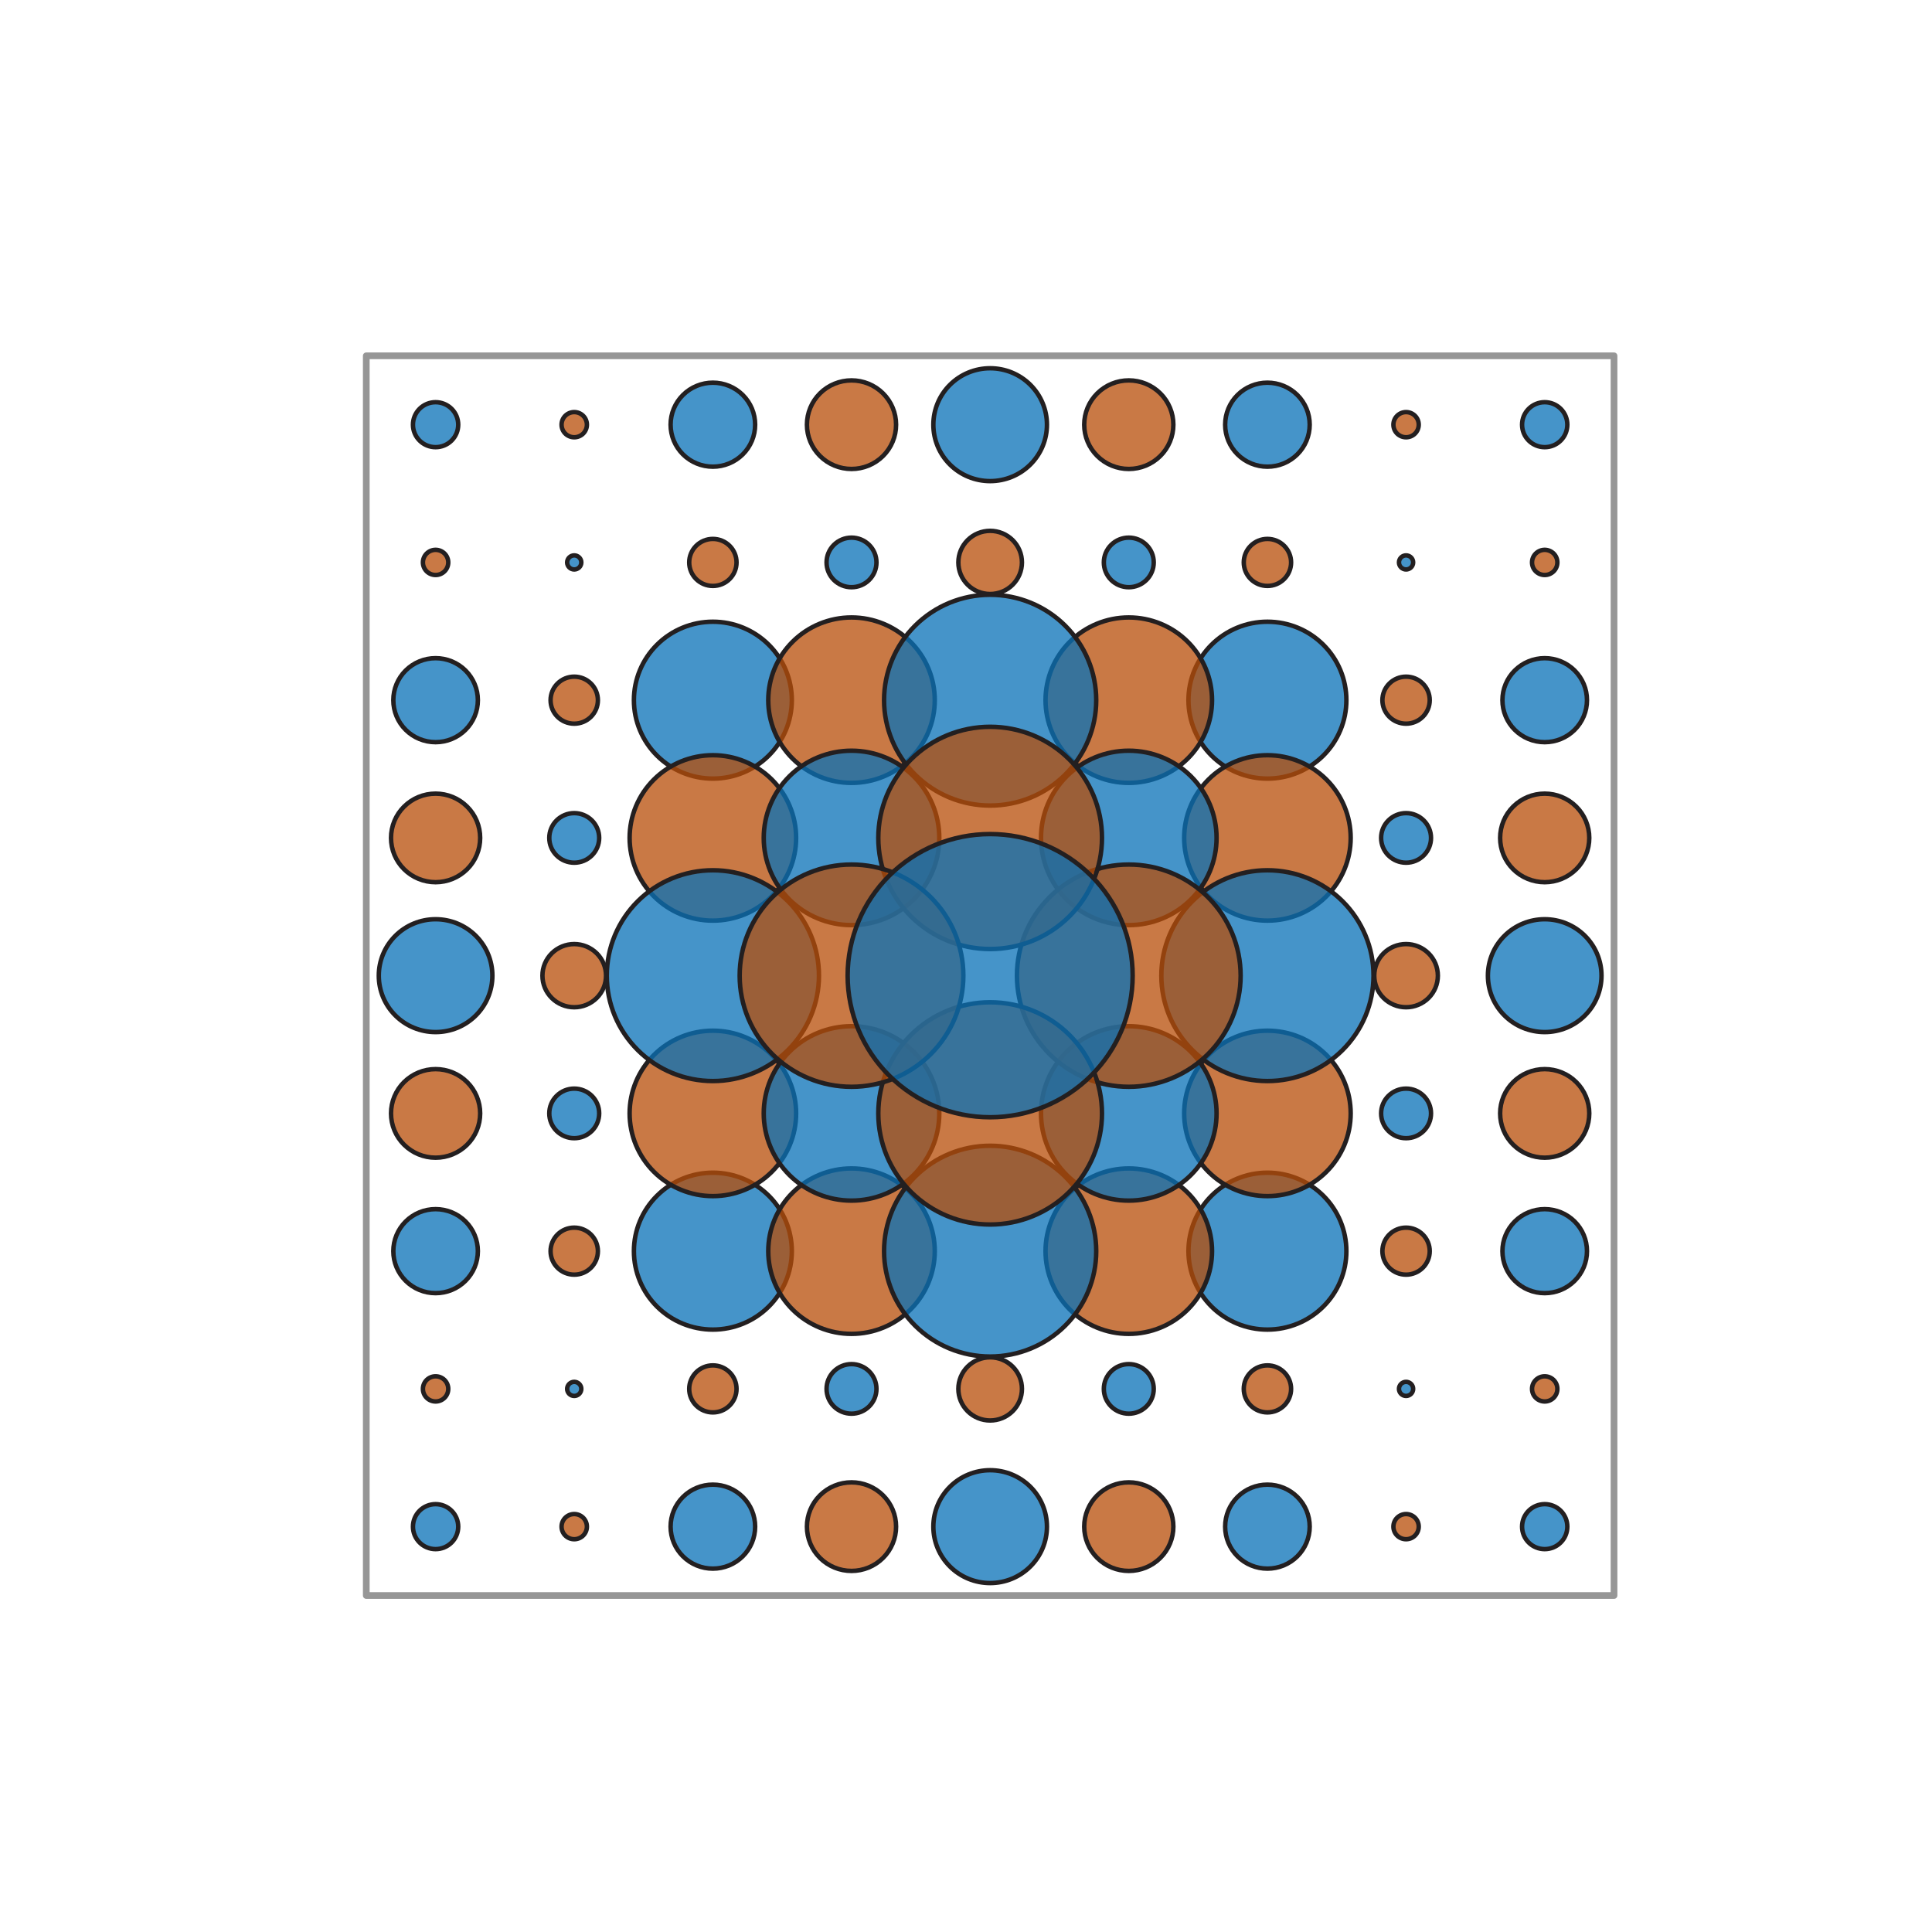 <?xml version="1.0" encoding="utf-8" standalone="no"?>
<!DOCTYPE svg PUBLIC "-//W3C//DTD SVG 1.1//EN"
  "http://www.w3.org/Graphics/SVG/1.1/DTD/svg11.dtd">
<svg xmlns:xlink="http://www.w3.org/1999/xlink" width="432pt" height="432pt" viewBox="0 0 432 432" xmlns="http://www.w3.org/2000/svg" version="1.1">
 <defs>
  <style type="text/css">*{stroke-linejoin: round; stroke-linecap: butt}</style>
 </defs>
 <g id="figure_1">
  <g id="patch_1">
   <path d="M 0 432 
L 432 432 
L 432 0 
L 0 0 
z
" style="fill: #ffffff"/>
  </g>
  <g id="axes_1">
   <g id="patch_2">
    <path d="M 81.9 356.76 
L 360.9 356.76 
L 360.9 79.56 
L 81.9 79.56 
L 81.9 356.76 
z
" clip-path="url(#p893ee72239)" style="fill: none; stroke: #969696; stroke-width: 1.5; stroke-linejoin: miter"/>
   </g>
   <g id="patch_3">
    <path d="M 97.4 346.389 
C 98.742 346.389 100.03 345.859 100.979 344.916 
C 101.928 343.973 102.461 342.694 102.461 341.36 
C 102.461 340.026 101.928 338.747 100.979 337.804 
C 100.03 336.861 98.742 336.331 97.4 336.331 
C 96.058 336.331 94.77 336.861 93.821 337.804 
C 92.872 338.747 92.339 340.026 92.339 341.36 
C 92.339 342.694 92.872 343.973 93.821 344.916 
C 94.77 345.859 96.058 346.389 97.4 346.389 
z
" clip-path="url(#p893ee72239)" style="fill: #0871b7; fill-opacity: 0.753; stroke: #231f20; stroke-linejoin: miter"/>
   </g>
   <g id="patch_4">
    <path d="M 345.4 346.389 
C 346.742 346.389 348.03 345.859 348.979 344.916 
C 349.928 343.973 350.461 342.694 350.461 341.36 
C 350.461 340.026 349.928 338.747 348.979 337.804 
C 348.03 336.861 346.742 336.331 345.4 336.331 
C 344.058 336.331 342.77 336.861 341.821 337.804 
C 340.872 338.747 340.339 340.026 340.339 341.36 
C 340.339 342.694 340.872 343.973 341.821 344.916 
C 342.77 345.859 344.058 346.389 345.4 346.389 
z
" clip-path="url(#p893ee72239)" style="fill: #0871b7; fill-opacity: 0.753; stroke: #231f20; stroke-linejoin: miter"/>
   </g>
   <g id="patch_5">
    <path d="M 97.4 99.989 
C 98.742 99.989 100.03 99.459 100.979 98.516 
C 101.928 97.573 102.461 96.294 102.461 94.96 
C 102.461 93.626 101.928 92.347 100.979 91.404 
C 100.03 90.461 98.742 89.931 97.4 89.931 
C 96.058 89.931 94.77 90.461 93.821 91.404 
C 92.872 92.347 92.339 93.626 92.339 94.96 
C 92.339 96.294 92.872 97.573 93.821 98.516 
C 94.77 99.459 96.058 99.989 97.4 99.989 
z
" clip-path="url(#p893ee72239)" style="fill: #0871b7; fill-opacity: 0.753; stroke: #231f20; stroke-linejoin: miter"/>
   </g>
   <g id="patch_6">
    <path d="M 345.4 99.989 
C 346.742 99.989 348.03 99.459 348.979 98.516 
C 349.928 97.573 350.461 96.294 350.461 94.96 
C 350.461 93.626 349.928 92.347 348.979 91.404 
C 348.03 90.461 346.742 89.931 345.4 89.931 
C 344.058 89.931 342.77 90.461 341.821 91.404 
C 340.872 92.347 340.339 93.626 340.339 94.96 
C 340.339 96.294 340.872 97.573 341.821 98.516 
C 342.77 99.459 344.058 99.989 345.4 99.989 
z
" clip-path="url(#p893ee72239)" style="fill: #0871b7; fill-opacity: 0.753; stroke: #231f20; stroke-linejoin: miter"/>
   </g>
   <g id="patch_7">
    <path d="M 128.4 344.175 
C 129.151 344.175 129.872 343.878 130.404 343.351 
C 130.935 342.823 131.233 342.107 131.233 341.36 
C 131.233 340.613 130.935 339.897 130.404 339.369 
C 129.872 338.842 129.151 338.545 128.4 338.545 
C 127.649 338.545 126.928 338.842 126.396 339.369 
C 125.865 339.897 125.567 340.613 125.567 341.36 
C 125.567 342.107 125.865 342.823 126.396 343.351 
C 126.928 343.878 127.649 344.175 128.4 344.175 
z
" clip-path="url(#p893ee72239)" style="fill: #b74e08; fill-opacity: 0.753; stroke: #231f20; stroke-linejoin: miter"/>
   </g>
   <g id="patch_8">
    <path d="M 314.4 344.175 
C 315.151 344.175 315.872 343.878 316.404 343.351 
C 316.935 342.823 317.233 342.107 317.233 341.36 
C 317.233 340.613 316.935 339.897 316.404 339.369 
C 315.872 338.842 315.151 338.545 314.4 338.545 
C 313.649 338.545 312.928 338.842 312.396 339.369 
C 311.865 339.897 311.567 340.613 311.567 341.36 
C 311.567 342.107 311.865 342.823 312.396 343.351 
C 312.928 343.878 313.649 344.175 314.4 344.175 
z
" clip-path="url(#p893ee72239)" style="fill: #b74e08; fill-opacity: 0.753; stroke: #231f20; stroke-linejoin: miter"/>
   </g>
   <g id="patch_9">
    <path d="M 97.4 313.375 
C 98.151 313.375 98.872 313.078 99.404 312.551 
C 99.935 312.023 100.233 311.307 100.233 310.56 
C 100.233 309.813 99.935 309.097 99.404 308.569 
C 98.872 308.042 98.151 307.745 97.4 307.745 
C 96.649 307.745 95.928 308.042 95.396 308.569 
C 94.865 309.097 94.567 309.813 94.567 310.56 
C 94.567 311.307 94.865 312.023 95.396 312.551 
C 95.928 313.078 96.649 313.375 97.4 313.375 
z
" clip-path="url(#p893ee72239)" style="fill: #b74e08; fill-opacity: 0.753; stroke: #231f20; stroke-linejoin: miter"/>
   </g>
   <g id="patch_10">
    <path d="M 345.4 313.375 
C 346.151 313.375 346.872 313.078 347.404 312.551 
C 347.935 312.023 348.233 311.307 348.233 310.56 
C 348.233 309.813 347.935 309.097 347.404 308.569 
C 346.872 308.042 346.151 307.745 345.4 307.745 
C 344.649 307.745 343.928 308.042 343.396 308.569 
C 342.865 309.097 342.567 309.813 342.567 310.56 
C 342.567 311.307 342.865 312.023 343.396 312.551 
C 343.928 313.078 344.649 313.375 345.4 313.375 
z
" clip-path="url(#p893ee72239)" style="fill: #b74e08; fill-opacity: 0.753; stroke: #231f20; stroke-linejoin: miter"/>
   </g>
   <g id="patch_11">
    <path d="M 97.4 128.575 
C 98.151 128.575 98.872 128.278 99.404 127.751 
C 99.935 127.223 100.233 126.507 100.233 125.76 
C 100.233 125.013 99.935 124.297 99.404 123.769 
C 98.872 123.242 98.151 122.945 97.4 122.945 
C 96.649 122.945 95.928 123.242 95.396 123.769 
C 94.865 124.297 94.567 125.013 94.567 125.76 
C 94.567 126.507 94.865 127.223 95.396 127.751 
C 95.928 128.278 96.649 128.575 97.4 128.575 
z
" clip-path="url(#p893ee72239)" style="fill: #b74e08; fill-opacity: 0.753; stroke: #231f20; stroke-linejoin: miter"/>
   </g>
   <g id="patch_12">
    <path d="M 345.4 128.575 
C 346.151 128.575 346.872 128.278 347.404 127.751 
C 347.935 127.223 348.233 126.507 348.233 125.76 
C 348.233 125.013 347.935 124.297 347.404 123.769 
C 346.872 123.242 346.151 122.945 345.4 122.945 
C 344.649 122.945 343.928 123.242 343.396 123.769 
C 342.865 124.297 342.567 125.013 342.567 125.76 
C 342.567 126.507 342.865 127.223 343.396 127.751 
C 343.928 128.278 344.649 128.575 345.4 128.575 
z
" clip-path="url(#p893ee72239)" style="fill: #b74e08; fill-opacity: 0.753; stroke: #231f20; stroke-linejoin: miter"/>
   </g>
   <g id="patch_13">
    <path d="M 128.4 97.775 
C 129.151 97.775 129.872 97.478 130.404 96.951 
C 130.935 96.423 131.233 95.707 131.233 94.96 
C 131.233 94.213 130.935 93.497 130.404 92.969 
C 129.872 92.442 129.151 92.145 128.4 92.145 
C 127.649 92.145 126.928 92.442 126.396 92.969 
C 125.865 93.497 125.567 94.213 125.567 94.96 
C 125.567 95.707 125.865 96.423 126.396 96.951 
C 126.928 97.478 127.649 97.775 128.4 97.775 
z
" clip-path="url(#p893ee72239)" style="fill: #b74e08; fill-opacity: 0.753; stroke: #231f20; stroke-linejoin: miter"/>
   </g>
   <g id="patch_14">
    <path d="M 314.4 97.775 
C 315.151 97.775 315.872 97.478 316.404 96.951 
C 316.935 96.423 317.233 95.707 317.233 94.96 
C 317.233 94.213 316.935 93.497 316.404 92.969 
C 315.872 92.442 315.151 92.145 314.4 92.145 
C 313.649 92.145 312.928 92.442 312.396 92.969 
C 311.865 93.497 311.567 94.213 311.567 94.96 
C 311.567 95.707 311.865 96.423 312.396 96.951 
C 312.928 97.478 313.649 97.775 314.4 97.775 
z
" clip-path="url(#p893ee72239)" style="fill: #b74e08; fill-opacity: 0.753; stroke: #231f20; stroke-linejoin: miter"/>
   </g>
   <g id="patch_15">
    <path d="M 159.4 350.752 
C 161.907 350.752 164.312 349.763 166.084 348.001 
C 167.857 346.24 168.853 343.851 168.853 341.36 
C 168.853 338.869 167.857 336.48 166.084 334.719 
C 164.312 332.957 161.907 331.968 159.4 331.968 
C 156.893 331.968 154.488 332.957 152.716 334.719 
C 150.943 336.48 149.947 338.869 149.947 341.36 
C 149.947 343.851 150.943 346.24 152.716 348.001 
C 154.488 349.763 156.893 350.752 159.4 350.752 
z
" clip-path="url(#p893ee72239)" style="fill: #0871b7; fill-opacity: 0.753; stroke: #231f20; stroke-linejoin: miter"/>
   </g>
   <g id="patch_16">
    <path d="M 97.4 289.152 
C 99.907 289.152 102.312 288.163 104.084 286.401 
C 105.857 284.64 106.853 282.251 106.853 279.76 
C 106.853 277.269 105.857 274.88 104.084 273.119 
C 102.312 271.357 99.907 270.368 97.4 270.368 
C 94.893 270.368 92.488 271.357 90.716 273.119 
C 88.943 274.88 87.947 277.269 87.947 279.76 
C 87.947 282.251 88.943 284.64 90.716 286.401 
C 92.488 288.163 94.893 289.152 97.4 289.152 
z
" clip-path="url(#p893ee72239)" style="fill: #0871b7; fill-opacity: 0.753; stroke: #231f20; stroke-linejoin: miter"/>
   </g>
   <g id="patch_17">
    <path d="M 345.4 289.152 
C 347.907 289.152 350.312 288.163 352.084 286.401 
C 353.857 284.64 354.853 282.251 354.853 279.76 
C 354.853 277.269 353.857 274.88 352.084 273.119 
C 350.312 271.357 347.907 270.368 345.4 270.368 
C 342.893 270.368 340.488 271.357 338.716 273.119 
C 336.943 274.88 335.947 277.269 335.947 279.76 
C 335.947 282.251 336.943 284.64 338.716 286.401 
C 340.488 288.163 342.893 289.152 345.4 289.152 
z
" clip-path="url(#p893ee72239)" style="fill: #0871b7; fill-opacity: 0.753; stroke: #231f20; stroke-linejoin: miter"/>
   </g>
   <g id="patch_18">
    <path d="M 345.4 165.952 
C 347.907 165.952 350.312 164.963 352.084 163.201 
C 353.857 161.44 354.853 159.051 354.853 156.56 
C 354.853 154.069 353.857 151.68 352.084 149.919 
C 350.312 148.157 347.907 147.168 345.4 147.168 
C 342.893 147.168 340.488 148.157 338.716 149.919 
C 336.943 151.68 335.947 154.069 335.947 156.56 
C 335.947 159.051 336.943 161.44 338.716 163.201 
C 340.488 164.963 342.893 165.952 345.4 165.952 
z
" clip-path="url(#p893ee72239)" style="fill: #0871b7; fill-opacity: 0.753; stroke: #231f20; stroke-linejoin: miter"/>
   </g>
   <g id="patch_19">
    <path d="M 159.4 104.352 
C 161.907 104.352 164.312 103.363 166.084 101.601 
C 167.857 99.84 168.853 97.451 168.853 94.96 
C 168.853 92.469 167.857 90.08 166.084 88.319 
C 164.312 86.557 161.907 85.568 159.4 85.568 
C 156.893 85.568 154.488 86.557 152.716 88.319 
C 150.943 90.08 149.947 92.469 149.947 94.96 
C 149.947 97.451 150.943 99.84 152.716 101.601 
C 154.488 103.363 156.893 104.352 159.4 104.352 
z
" clip-path="url(#p893ee72239)" style="fill: #0871b7; fill-opacity: 0.753; stroke: #231f20; stroke-linejoin: miter"/>
   </g>
   <g id="patch_20">
    <path d="M 283.4 104.352 
C 285.907 104.352 288.312 103.363 290.084 101.601 
C 291.857 99.84 292.853 97.451 292.853 94.96 
C 292.853 92.469 291.857 90.08 290.084 88.319 
C 288.312 86.557 285.907 85.568 283.4 85.568 
C 280.893 85.568 278.488 86.557 276.716 88.319 
C 274.943 90.08 273.947 92.469 273.947 94.96 
C 273.947 97.451 274.943 99.84 276.716 101.601 
C 278.488 103.363 280.893 104.352 283.4 104.352 
z
" clip-path="url(#p893ee72239)" style="fill: #0871b7; fill-opacity: 0.753; stroke: #231f20; stroke-linejoin: miter"/>
   </g>
   <g id="patch_21">
    <path d="M 283.4 350.752 
C 285.907 350.752 288.312 349.763 290.084 348.001 
C 291.857 346.24 292.853 343.851 292.853 341.36 
C 292.853 338.869 291.857 336.48 290.084 334.719 
C 288.312 332.957 285.907 331.968 283.4 331.968 
C 280.893 331.968 278.488 332.957 276.716 334.719 
C 274.943 336.48 273.947 338.869 273.947 341.36 
C 273.947 343.851 274.943 346.24 276.716 348.001 
C 278.488 349.763 280.893 350.752 283.4 350.752 
z
" clip-path="url(#p893ee72239)" style="fill: #0871b7; fill-opacity: 0.753; stroke: #231f20; stroke-linejoin: miter"/>
   </g>
   <g id="patch_22">
    <path d="M 97.4 165.952 
C 99.907 165.952 102.312 164.963 104.084 163.201 
C 105.857 161.44 106.853 159.051 106.853 156.56 
C 106.853 154.069 105.857 151.68 104.084 149.919 
C 102.312 148.157 99.907 147.168 97.4 147.168 
C 94.893 147.168 92.488 148.157 90.716 149.919 
C 88.943 151.68 87.947 154.069 87.947 156.56 
C 87.947 159.051 88.943 161.44 90.716 163.201 
C 92.488 164.963 94.893 165.952 97.4 165.952 
z
" clip-path="url(#p893ee72239)" style="fill: #0871b7; fill-opacity: 0.753; stroke: #231f20; stroke-linejoin: miter"/>
   </g>
   <g id="patch_23">
    <path d="M 314.4 312.136 
C 314.821 312.136 315.224 311.97 315.522 311.674 
C 315.819 311.379 315.986 310.978 315.986 310.56 
C 315.986 310.142 315.819 309.741 315.522 309.446 
C 315.224 309.15 314.821 308.984 314.4 308.984 
C 313.979 308.984 313.576 309.15 313.278 309.446 
C 312.981 309.741 312.814 310.142 312.814 310.56 
C 312.814 310.978 312.981 311.379 313.278 311.674 
C 313.576 311.97 313.979 312.136 314.4 312.136 
z
" clip-path="url(#p893ee72239)" style="fill: #0871b7; fill-opacity: 0.753; stroke: #231f20; stroke-linejoin: miter"/>
   </g>
   <g id="patch_24">
    <path d="M 128.4 127.336 
C 128.821 127.336 129.224 127.17 129.522 126.874 
C 129.819 126.579 129.986 126.178 129.986 125.76 
C 129.986 125.342 129.819 124.941 129.522 124.646 
C 129.224 124.35 128.821 124.184 128.4 124.184 
C 127.979 124.184 127.576 124.35 127.278 124.646 
C 126.981 124.941 126.814 125.342 126.814 125.76 
C 126.814 126.178 126.981 126.579 127.278 126.874 
C 127.576 127.17 127.979 127.336 128.4 127.336 
z
" clip-path="url(#p893ee72239)" style="fill: #0871b7; fill-opacity: 0.753; stroke: #231f20; stroke-linejoin: miter"/>
   </g>
   <g id="patch_25">
    <path d="M 314.4 127.336 
C 314.821 127.336 315.224 127.17 315.522 126.874 
C 315.819 126.579 315.986 126.178 315.986 125.76 
C 315.986 125.342 315.819 124.941 315.522 124.646 
C 315.224 124.35 314.821 124.184 314.4 124.184 
C 313.979 124.184 313.576 124.35 313.278 124.646 
C 312.981 124.941 312.814 125.342 312.814 125.76 
C 312.814 126.178 312.981 126.579 313.278 126.874 
C 313.576 127.17 313.979 127.336 314.4 127.336 
z
" clip-path="url(#p893ee72239)" style="fill: #0871b7; fill-opacity: 0.753; stroke: #231f20; stroke-linejoin: miter"/>
   </g>
   <g id="patch_26">
    <path d="M 128.4 312.136 
C 128.821 312.136 129.224 311.97 129.522 311.674 
C 129.819 311.379 129.986 310.978 129.986 310.56 
C 129.986 310.142 129.819 309.741 129.522 309.446 
C 129.224 309.15 128.821 308.984 128.4 308.984 
C 127.979 308.984 127.576 309.15 127.278 309.446 
C 126.981 309.741 126.814 310.142 126.814 310.56 
C 126.814 310.978 126.981 311.379 127.278 311.674 
C 127.576 311.97 127.979 312.136 128.4 312.136 
z
" clip-path="url(#p893ee72239)" style="fill: #0871b7; fill-opacity: 0.753; stroke: #231f20; stroke-linejoin: miter"/>
   </g>
   <g id="patch_27">
    <path d="M 190.4 351.263 
C 193.043 351.263 195.579 350.219 197.448 348.362 
C 199.317 346.505 200.367 343.986 200.367 341.36 
C 200.367 338.734 199.317 336.215 197.448 334.358 
C 195.579 332.501 193.043 331.457 190.4 331.457 
C 187.757 331.457 185.221 332.501 183.352 334.358 
C 181.483 336.215 180.433 338.734 180.433 341.36 
C 180.433 343.986 181.483 346.505 183.352 348.362 
C 185.221 350.219 187.757 351.263 190.4 351.263 
z
" clip-path="url(#p893ee72239)" style="fill: #b74e08; fill-opacity: 0.753; stroke: #231f20; stroke-linejoin: miter"/>
   </g>
   <g id="patch_28">
    <path d="M 252.4 351.263 
C 255.043 351.263 257.579 350.219 259.448 348.362 
C 261.317 346.505 262.367 343.986 262.367 341.36 
C 262.367 338.734 261.317 336.215 259.448 334.358 
C 257.579 332.501 255.043 331.457 252.4 331.457 
C 249.757 331.457 247.221 332.501 245.352 334.358 
C 243.483 336.215 242.433 338.734 242.433 341.36 
C 242.433 343.986 243.483 346.505 245.352 348.362 
C 247.221 350.219 249.757 351.263 252.4 351.263 
z
" clip-path="url(#p893ee72239)" style="fill: #b74e08; fill-opacity: 0.753; stroke: #231f20; stroke-linejoin: miter"/>
   </g>
   <g id="patch_29">
    <path d="M 97.4 258.863 
C 100.043 258.863 102.579 257.819 104.448 255.962 
C 106.317 254.105 107.367 251.586 107.367 248.96 
C 107.367 246.334 106.317 243.815 104.448 241.958 
C 102.579 240.101 100.043 239.057 97.4 239.057 
C 94.757 239.057 92.221 240.101 90.352 241.958 
C 88.483 243.815 87.433 246.334 87.433 248.96 
C 87.433 251.586 88.483 254.105 90.352 255.962 
C 92.221 257.819 94.757 258.863 97.4 258.863 
z
" clip-path="url(#p893ee72239)" style="fill: #b74e08; fill-opacity: 0.753; stroke: #231f20; stroke-linejoin: miter"/>
   </g>
   <g id="patch_30">
    <path d="M 345.4 258.863 
C 348.043 258.863 350.579 257.819 352.448 255.962 
C 354.317 254.105 355.367 251.586 355.367 248.96 
C 355.367 246.334 354.317 243.815 352.448 241.958 
C 350.579 240.101 348.043 239.057 345.4 239.057 
C 342.757 239.057 340.221 240.101 338.352 241.958 
C 336.483 243.815 335.433 246.334 335.433 248.96 
C 335.433 251.586 336.483 254.105 338.352 255.962 
C 340.221 257.819 342.757 258.863 345.4 258.863 
z
" clip-path="url(#p893ee72239)" style="fill: #b74e08; fill-opacity: 0.753; stroke: #231f20; stroke-linejoin: miter"/>
   </g>
   <g id="patch_31">
    <path d="M 97.4 197.263 
C 100.043 197.263 102.579 196.219 104.448 194.362 
C 106.317 192.505 107.367 189.986 107.367 187.36 
C 107.367 184.734 106.317 182.215 104.448 180.358 
C 102.579 178.501 100.043 177.457 97.4 177.457 
C 94.757 177.457 92.221 178.501 90.352 180.358 
C 88.483 182.215 87.433 184.734 87.433 187.36 
C 87.433 189.986 88.483 192.505 90.352 194.362 
C 92.221 196.219 94.757 197.263 97.4 197.263 
z
" clip-path="url(#p893ee72239)" style="fill: #b74e08; fill-opacity: 0.753; stroke: #231f20; stroke-linejoin: miter"/>
   </g>
   <g id="patch_32">
    <path d="M 345.4 197.263 
C 348.043 197.263 350.579 196.219 352.448 194.362 
C 354.317 192.505 355.367 189.986 355.367 187.36 
C 355.367 184.734 354.317 182.215 352.448 180.358 
C 350.579 178.501 348.043 177.457 345.4 177.457 
C 342.757 177.457 340.221 178.501 338.352 180.358 
C 336.483 182.215 335.433 184.734 335.433 187.36 
C 335.433 189.986 336.483 192.505 338.352 194.362 
C 340.221 196.219 342.757 197.263 345.4 197.263 
z
" clip-path="url(#p893ee72239)" style="fill: #b74e08; fill-opacity: 0.753; stroke: #231f20; stroke-linejoin: miter"/>
   </g>
   <g id="patch_33">
    <path d="M 190.4 104.863 
C 193.043 104.863 195.579 103.819 197.448 101.962 
C 199.317 100.105 200.367 97.586 200.367 94.96 
C 200.367 92.334 199.317 89.815 197.448 87.958 
C 195.579 86.101 193.043 85.057 190.4 85.057 
C 187.757 85.057 185.221 86.101 183.352 87.958 
C 181.483 89.815 180.433 92.334 180.433 94.96 
C 180.433 97.586 181.483 100.105 183.352 101.962 
C 185.221 103.819 187.757 104.863 190.4 104.863 
z
" clip-path="url(#p893ee72239)" style="fill: #b74e08; fill-opacity: 0.753; stroke: #231f20; stroke-linejoin: miter"/>
   </g>
   <g id="patch_34">
    <path d="M 252.4 104.863 
C 255.043 104.863 257.579 103.819 259.448 101.962 
C 261.317 100.105 262.367 97.586 262.367 94.96 
C 262.367 92.334 261.317 89.815 259.448 87.958 
C 257.579 86.101 255.043 85.057 252.4 85.057 
C 249.757 85.057 247.221 86.101 245.352 87.958 
C 243.483 89.815 242.433 92.334 242.433 94.96 
C 242.433 97.586 243.483 100.105 245.352 101.962 
C 247.221 103.819 249.757 104.863 252.4 104.863 
z
" clip-path="url(#p893ee72239)" style="fill: #b74e08; fill-opacity: 0.753; stroke: #231f20; stroke-linejoin: miter"/>
   </g>
   <g id="patch_35">
    <path d="M 221.4 353.978 
C 224.768 353.978 227.999 352.649 230.38 350.282 
C 232.762 347.916 234.1 344.706 234.1 341.36 
C 234.1 338.014 232.762 334.804 230.38 332.438 
C 227.999 330.071 224.768 328.742 221.4 328.742 
C 218.032 328.742 214.801 330.071 212.42 332.438 
C 210.038 334.804 208.7 338.014 208.7 341.36 
C 208.7 344.706 210.038 347.916 212.42 350.282 
C 214.801 352.649 218.032 353.978 221.4 353.978 
z
" clip-path="url(#p893ee72239)" style="fill: #0871b7; fill-opacity: 0.753; stroke: #231f20; stroke-linejoin: miter"/>
   </g>
   <g id="patch_36">
    <path d="M 97.4 230.778 
C 100.768 230.778 103.999 229.449 106.38 227.082 
C 108.762 224.716 110.1 221.506 110.1 218.16 
C 110.1 214.814 108.762 211.604 106.38 209.238 
C 103.999 206.871 100.768 205.542 97.4 205.542 
C 94.032 205.542 90.801 206.871 88.42 209.238 
C 86.038 211.604 84.7 214.814 84.7 218.16 
C 84.7 221.506 86.038 224.716 88.42 227.082 
C 90.801 229.449 94.032 230.778 97.4 230.778 
z
" clip-path="url(#p893ee72239)" style="fill: #0871b7; fill-opacity: 0.753; stroke: #231f20; stroke-linejoin: miter"/>
   </g>
   <g id="patch_37">
    <path d="M 345.4 230.778 
C 348.768 230.778 351.999 229.449 354.38 227.082 
C 356.762 224.716 358.1 221.506 358.1 218.16 
C 358.1 214.814 356.762 211.604 354.38 209.238 
C 351.999 206.871 348.768 205.542 345.4 205.542 
C 342.032 205.542 338.801 206.871 336.42 209.238 
C 334.038 211.604 332.7 214.814 332.7 218.16 
C 332.7 221.506 334.038 224.716 336.42 227.082 
C 338.801 229.449 342.032 230.778 345.4 230.778 
z
" clip-path="url(#p893ee72239)" style="fill: #0871b7; fill-opacity: 0.753; stroke: #231f20; stroke-linejoin: miter"/>
   </g>
   <g id="patch_38">
    <path d="M 221.4 107.578 
C 224.768 107.578 227.999 106.249 230.38 103.882 
C 232.762 101.516 234.1 98.306 234.1 94.96 
C 234.1 91.614 232.762 88.404 230.38 86.038 
C 227.999 83.671 224.768 82.342 221.4 82.342 
C 218.032 82.342 214.801 83.671 212.42 86.038 
C 210.038 88.404 208.7 91.614 208.7 94.96 
C 208.7 98.306 210.038 101.516 212.42 103.882 
C 214.801 106.249 218.032 107.578 221.4 107.578 
z
" clip-path="url(#p893ee72239)" style="fill: #0871b7; fill-opacity: 0.753; stroke: #231f20; stroke-linejoin: miter"/>
   </g>
   <g id="patch_39">
    <path d="M 159.4 315.818 
C 160.803 315.818 162.15 315.264 163.142 314.278 
C 164.134 313.292 164.692 311.954 164.692 310.56 
C 164.692 309.166 164.134 307.828 163.142 306.842 
C 162.15 305.856 160.803 305.302 159.4 305.302 
C 157.997 305.302 156.65 305.856 155.658 306.842 
C 154.666 307.828 154.108 309.166 154.108 310.56 
C 154.108 311.954 154.666 313.292 155.658 314.278 
C 156.65 315.264 157.997 315.818 159.4 315.818 
z
" clip-path="url(#p893ee72239)" style="fill: #b74e08; fill-opacity: 0.753; stroke: #231f20; stroke-linejoin: miter"/>
   </g>
   <g id="patch_40">
    <path d="M 283.4 315.818 
C 284.803 315.818 286.15 315.264 287.142 314.278 
C 288.134 313.292 288.692 311.954 288.692 310.56 
C 288.692 309.166 288.134 307.828 287.142 306.842 
C 286.15 305.856 284.803 305.302 283.4 305.302 
C 281.997 305.302 280.65 305.856 279.658 306.842 
C 278.666 307.828 278.108 309.166 278.108 310.56 
C 278.108 311.954 278.666 313.292 279.658 314.278 
C 280.65 315.264 281.997 315.818 283.4 315.818 
z
" clip-path="url(#p893ee72239)" style="fill: #b74e08; fill-opacity: 0.753; stroke: #231f20; stroke-linejoin: miter"/>
   </g>
   <g id="patch_41">
    <path d="M 128.4 285.018 
C 129.803 285.018 131.15 284.464 132.142 283.478 
C 133.134 282.492 133.692 281.154 133.692 279.76 
C 133.692 278.366 133.134 277.028 132.142 276.042 
C 131.15 275.056 129.803 274.502 128.4 274.502 
C 126.997 274.502 125.65 275.056 124.658 276.042 
C 123.666 277.028 123.108 278.366 123.108 279.76 
C 123.108 281.154 123.666 282.492 124.658 283.478 
C 125.65 284.464 126.997 285.018 128.4 285.018 
z
" clip-path="url(#p893ee72239)" style="fill: #b74e08; fill-opacity: 0.753; stroke: #231f20; stroke-linejoin: miter"/>
   </g>
   <g id="patch_42">
    <path d="M 314.4 285.018 
C 315.803 285.018 317.15 284.464 318.142 283.478 
C 319.134 282.492 319.692 281.154 319.692 279.76 
C 319.692 278.366 319.134 277.028 318.142 276.042 
C 317.15 275.056 315.803 274.502 314.4 274.502 
C 312.997 274.502 311.65 275.056 310.658 276.042 
C 309.666 277.028 309.108 278.366 309.108 279.76 
C 309.108 281.154 309.666 282.492 310.658 283.478 
C 311.65 284.464 312.997 285.018 314.4 285.018 
z
" clip-path="url(#p893ee72239)" style="fill: #b74e08; fill-opacity: 0.753; stroke: #231f20; stroke-linejoin: miter"/>
   </g>
   <g id="patch_43">
    <path d="M 128.4 161.818 
C 129.803 161.818 131.15 161.264 132.142 160.278 
C 133.134 159.292 133.692 157.954 133.692 156.56 
C 133.692 155.166 133.134 153.828 132.142 152.842 
C 131.15 151.856 129.803 151.302 128.4 151.302 
C 126.997 151.302 125.65 151.856 124.658 152.842 
C 123.666 153.828 123.108 155.166 123.108 156.56 
C 123.108 157.954 123.666 159.292 124.658 160.278 
C 125.65 161.264 126.997 161.818 128.4 161.818 
z
" clip-path="url(#p893ee72239)" style="fill: #b74e08; fill-opacity: 0.753; stroke: #231f20; stroke-linejoin: miter"/>
   </g>
   <g id="patch_44">
    <path d="M 314.4 161.818 
C 315.803 161.818 317.15 161.264 318.142 160.278 
C 319.134 159.292 319.692 157.954 319.692 156.56 
C 319.692 155.166 319.134 153.828 318.142 152.842 
C 317.15 151.856 315.803 151.302 314.4 151.302 
C 312.997 151.302 311.65 151.856 310.658 152.842 
C 309.666 153.828 309.108 155.166 309.108 156.56 
C 309.108 157.954 309.666 159.292 310.658 160.278 
C 311.65 161.264 312.997 161.818 314.4 161.818 
z
" clip-path="url(#p893ee72239)" style="fill: #b74e08; fill-opacity: 0.753; stroke: #231f20; stroke-linejoin: miter"/>
   </g>
   <g id="patch_45">
    <path d="M 159.4 131.018 
C 160.803 131.018 162.15 130.464 163.142 129.478 
C 164.134 128.492 164.692 127.154 164.692 125.76 
C 164.692 124.366 164.134 123.028 163.142 122.042 
C 162.15 121.056 160.803 120.502 159.4 120.502 
C 157.997 120.502 156.65 121.056 155.658 122.042 
C 154.666 123.028 154.108 124.366 154.108 125.76 
C 154.108 127.154 154.666 128.492 155.658 129.478 
C 156.65 130.464 157.997 131.018 159.4 131.018 
z
" clip-path="url(#p893ee72239)" style="fill: #b74e08; fill-opacity: 0.753; stroke: #231f20; stroke-linejoin: miter"/>
   </g>
   <g id="patch_46">
    <path d="M 283.4 131.018 
C 284.803 131.018 286.15 130.464 287.142 129.478 
C 288.134 128.492 288.692 127.154 288.692 125.76 
C 288.692 124.366 288.134 123.028 287.142 122.042 
C 286.15 121.056 284.803 120.502 283.4 120.502 
C 281.997 120.502 280.65 121.056 279.658 122.042 
C 278.666 123.028 278.108 124.366 278.108 125.76 
C 278.108 127.154 278.666 128.492 279.658 129.478 
C 280.65 130.464 281.997 131.018 283.4 131.018 
z
" clip-path="url(#p893ee72239)" style="fill: #b74e08; fill-opacity: 0.753; stroke: #231f20; stroke-linejoin: miter"/>
   </g>
   <g id="patch_47">
    <path d="M 252.4 316.104 
C 253.88 316.104 255.299 315.519 256.345 314.48 
C 257.392 313.44 257.98 312.03 257.98 310.56 
C 257.98 309.09 257.392 307.68 256.345 306.64 
C 255.299 305.601 253.88 305.016 252.4 305.016 
C 250.92 305.016 249.501 305.601 248.455 306.64 
C 247.408 307.68 246.82 309.09 246.82 310.56 
C 246.82 312.03 247.408 313.44 248.455 314.48 
C 249.501 315.519 250.92 316.104 252.4 316.104 
z
" clip-path="url(#p893ee72239)" style="fill: #0871b7; fill-opacity: 0.753; stroke: #231f20; stroke-linejoin: miter"/>
   </g>
   <g id="patch_48">
    <path d="M 314.4 254.504 
C 315.88 254.504 317.299 253.919 318.345 252.88 
C 319.392 251.84 319.98 250.43 319.98 248.96 
C 319.98 247.49 319.392 246.08 318.345 245.04 
C 317.299 244.001 315.88 243.416 314.4 243.416 
C 312.92 243.416 311.501 244.001 310.455 245.04 
C 309.408 246.08 308.82 247.49 308.82 248.96 
C 308.82 250.43 309.408 251.84 310.455 252.88 
C 311.501 253.919 312.92 254.504 314.4 254.504 
z
" clip-path="url(#p893ee72239)" style="fill: #0871b7; fill-opacity: 0.753; stroke: #231f20; stroke-linejoin: miter"/>
   </g>
   <g id="patch_49">
    <path d="M 128.4 192.904 
C 129.88 192.904 131.299 192.319 132.345 191.28 
C 133.392 190.24 133.98 188.83 133.98 187.36 
C 133.98 185.89 133.392 184.48 132.345 183.44 
C 131.299 182.401 129.88 181.816 128.4 181.816 
C 126.92 181.816 125.501 182.401 124.455 183.44 
C 123.408 184.48 122.82 185.89 122.82 187.36 
C 122.82 188.83 123.408 190.24 124.455 191.28 
C 125.501 192.319 126.92 192.904 128.4 192.904 
z
" clip-path="url(#p893ee72239)" style="fill: #0871b7; fill-opacity: 0.753; stroke: #231f20; stroke-linejoin: miter"/>
   </g>
   <g id="patch_50">
    <path d="M 314.4 192.904 
C 315.88 192.904 317.299 192.319 318.345 191.28 
C 319.392 190.24 319.98 188.83 319.98 187.36 
C 319.98 185.89 319.392 184.48 318.345 183.44 
C 317.299 182.401 315.88 181.816 314.4 181.816 
C 312.92 181.816 311.501 182.401 310.455 183.44 
C 309.408 184.48 308.82 185.89 308.82 187.36 
C 308.82 188.83 309.408 190.24 310.455 191.28 
C 311.501 192.319 312.92 192.904 314.4 192.904 
z
" clip-path="url(#p893ee72239)" style="fill: #0871b7; fill-opacity: 0.753; stroke: #231f20; stroke-linejoin: miter"/>
   </g>
   <g id="patch_51">
    <path d="M 190.4 131.304 
C 191.88 131.304 193.299 130.719 194.345 129.68 
C 195.392 128.64 195.98 127.23 195.98 125.76 
C 195.98 124.29 195.392 122.88 194.345 121.84 
C 193.299 120.801 191.88 120.216 190.4 120.216 
C 188.92 120.216 187.501 120.801 186.455 121.84 
C 185.408 122.88 184.82 124.29 184.82 125.76 
C 184.82 127.23 185.408 128.64 186.455 129.68 
C 187.501 130.719 188.92 131.304 190.4 131.304 
z
" clip-path="url(#p893ee72239)" style="fill: #0871b7; fill-opacity: 0.753; stroke: #231f20; stroke-linejoin: miter"/>
   </g>
   <g id="patch_52">
    <path d="M 252.4 131.304 
C 253.88 131.304 255.299 130.719 256.345 129.68 
C 257.392 128.64 257.98 127.23 257.98 125.76 
C 257.98 124.29 257.392 122.88 256.345 121.84 
C 255.299 120.801 253.88 120.216 252.4 120.216 
C 250.92 120.216 249.501 120.801 248.455 121.84 
C 247.408 122.88 246.82 124.29 246.82 125.76 
C 246.82 127.23 247.408 128.64 248.455 129.68 
C 249.501 130.719 250.92 131.304 252.4 131.304 
z
" clip-path="url(#p893ee72239)" style="fill: #0871b7; fill-opacity: 0.753; stroke: #231f20; stroke-linejoin: miter"/>
   </g>
   <g id="patch_53">
    <path d="M 190.4 316.104 
C 191.88 316.104 193.299 315.519 194.345 314.48 
C 195.392 313.44 195.98 312.03 195.98 310.56 
C 195.98 309.09 195.392 307.68 194.345 306.64 
C 193.299 305.601 191.88 305.016 190.4 305.016 
C 188.92 305.016 187.501 305.601 186.455 306.64 
C 185.408 307.68 184.82 309.09 184.82 310.56 
C 184.82 312.03 185.408 313.44 186.455 314.48 
C 187.501 315.519 188.92 316.104 190.4 316.104 
z
" clip-path="url(#p893ee72239)" style="fill: #0871b7; fill-opacity: 0.753; stroke: #231f20; stroke-linejoin: miter"/>
   </g>
   <g id="patch_54">
    <path d="M 128.4 254.504 
C 129.88 254.504 131.299 253.919 132.345 252.88 
C 133.392 251.84 133.98 250.43 133.98 248.96 
C 133.98 247.49 133.392 246.08 132.345 245.04 
C 131.299 244.001 129.88 243.416 128.4 243.416 
C 126.92 243.416 125.501 244.001 124.455 245.04 
C 123.408 246.08 122.82 247.49 122.82 248.96 
C 122.82 250.43 123.408 251.84 124.455 252.88 
C 125.501 253.919 126.92 254.504 128.4 254.504 
z
" clip-path="url(#p893ee72239)" style="fill: #0871b7; fill-opacity: 0.753; stroke: #231f20; stroke-linejoin: miter"/>
   </g>
   <g id="patch_55">
    <path d="M 221.4 317.624 
C 223.285 317.624 225.094 316.879 226.427 315.555 
C 227.76 314.23 228.51 312.433 228.51 310.56 
C 228.51 308.687 227.76 306.89 226.427 305.565 
C 225.094 304.241 223.285 303.496 221.4 303.496 
C 219.515 303.496 217.706 304.241 216.373 305.565 
C 215.04 306.89 214.29 308.687 214.29 310.56 
C 214.29 312.433 215.04 314.23 216.373 315.555 
C 217.706 316.879 219.515 317.624 221.4 317.624 
z
" clip-path="url(#p893ee72239)" style="fill: #b74e08; fill-opacity: 0.753; stroke: #231f20; stroke-linejoin: miter"/>
   </g>
   <g id="patch_56">
    <path d="M 128.4 225.224 
C 130.285 225.224 132.094 224.479 133.427 223.155 
C 134.76 221.83 135.51 220.033 135.51 218.16 
C 135.51 216.287 134.76 214.49 133.427 213.165 
C 132.094 211.841 130.285 211.096 128.4 211.096 
C 126.515 211.096 124.706 211.841 123.373 213.165 
C 122.04 214.49 121.29 216.287 121.29 218.16 
C 121.29 220.033 122.04 221.83 123.373 223.155 
C 124.706 224.479 126.515 225.224 128.4 225.224 
z
" clip-path="url(#p893ee72239)" style="fill: #b74e08; fill-opacity: 0.753; stroke: #231f20; stroke-linejoin: miter"/>
   </g>
   <g id="patch_57">
    <path d="M 314.4 225.224 
C 316.285 225.224 318.094 224.479 319.427 223.155 
C 320.76 221.83 321.51 220.033 321.51 218.16 
C 321.51 216.287 320.76 214.49 319.427 213.165 
C 318.094 211.841 316.285 211.096 314.4 211.096 
C 312.515 211.096 310.706 211.841 309.373 213.165 
C 308.04 214.49 307.29 216.287 307.29 218.16 
C 307.29 220.033 308.04 221.83 309.373 223.155 
C 310.706 224.479 312.515 225.224 314.4 225.224 
z
" clip-path="url(#p893ee72239)" style="fill: #b74e08; fill-opacity: 0.753; stroke: #231f20; stroke-linejoin: miter"/>
   </g>
   <g id="patch_58">
    <path d="M 221.4 132.824 
C 223.285 132.824 225.094 132.079 226.427 130.755 
C 227.76 129.43 228.51 127.633 228.51 125.76 
C 228.51 123.887 227.76 122.09 226.427 120.765 
C 225.094 119.441 223.285 118.696 221.4 118.696 
C 219.515 118.696 217.706 119.441 216.373 120.765 
C 215.04 122.09 214.29 123.887 214.29 125.76 
C 214.29 127.633 215.04 129.43 216.373 130.755 
C 217.706 132.079 219.515 132.824 221.4 132.824 
z
" clip-path="url(#p893ee72239)" style="fill: #b74e08; fill-opacity: 0.753; stroke: #231f20; stroke-linejoin: miter"/>
   </g>
   <g id="patch_59">
    <path d="M 159.4 297.302 
C 164.082 297.302 168.574 295.454 171.885 292.164 
C 175.196 288.875 177.056 284.412 177.056 279.76 
C 177.056 275.108 175.196 270.645 171.885 267.356 
C 168.574 264.066 164.082 262.218 159.4 262.218 
C 154.718 262.218 150.226 264.066 146.915 267.356 
C 143.604 270.645 141.744 275.108 141.744 279.76 
C 141.744 284.412 143.604 288.875 146.915 292.164 
C 150.226 295.454 154.718 297.302 159.4 297.302 
z
" clip-path="url(#p893ee72239)" style="fill: #0871b7; fill-opacity: 0.753; stroke: #231f20; stroke-linejoin: miter"/>
   </g>
   <g id="patch_60">
    <path d="M 283.4 297.302 
C 288.082 297.302 292.574 295.454 295.885 292.164 
C 299.196 288.875 301.056 284.412 301.056 279.76 
C 301.056 275.108 299.196 270.645 295.885 267.356 
C 292.574 264.066 288.082 262.218 283.4 262.218 
C 278.718 262.218 274.226 264.066 270.915 267.356 
C 267.604 270.645 265.744 275.108 265.744 279.76 
C 265.744 284.412 267.604 288.875 270.915 292.164 
C 274.226 295.454 278.718 297.302 283.4 297.302 
z
" clip-path="url(#p893ee72239)" style="fill: #0871b7; fill-opacity: 0.753; stroke: #231f20; stroke-linejoin: miter"/>
   </g>
   <g id="patch_61">
    <path d="M 159.4 174.102 
C 164.082 174.102 168.574 172.254 171.885 168.964 
C 175.196 165.675 177.056 161.212 177.056 156.56 
C 177.056 151.908 175.196 147.445 171.885 144.156 
C 168.574 140.866 164.082 139.018 159.4 139.018 
C 154.718 139.018 150.226 140.866 146.915 144.156 
C 143.604 147.445 141.744 151.908 141.744 156.56 
C 141.744 161.212 143.604 165.675 146.915 168.964 
C 150.226 172.254 154.718 174.102 159.4 174.102 
z
" clip-path="url(#p893ee72239)" style="fill: #0871b7; fill-opacity: 0.753; stroke: #231f20; stroke-linejoin: miter"/>
   </g>
   <g id="patch_62">
    <path d="M 283.4 174.102 
C 288.082 174.102 292.574 172.254 295.885 168.964 
C 299.196 165.675 301.056 161.212 301.056 156.56 
C 301.056 151.908 299.196 147.445 295.885 144.156 
C 292.574 140.866 288.082 139.018 283.4 139.018 
C 278.718 139.018 274.226 140.866 270.915 144.156 
C 267.604 147.445 265.744 151.908 265.744 156.56 
C 265.744 161.212 267.604 165.675 270.915 168.964 
C 274.226 172.254 278.718 174.102 283.4 174.102 
z
" clip-path="url(#p893ee72239)" style="fill: #0871b7; fill-opacity: 0.753; stroke: #231f20; stroke-linejoin: miter"/>
   </g>
   <g id="patch_63">
    <path d="M 283.4 267.456 
C 288.337 267.456 293.072 265.507 296.563 262.038 
C 300.054 258.57 302.016 253.865 302.016 248.96 
C 302.016 244.055 300.054 239.35 296.563 235.882 
C 293.072 232.413 288.337 230.464 283.4 230.464 
C 278.463 230.464 273.728 232.413 270.237 235.882 
C 266.746 239.35 264.784 244.055 264.784 248.96 
C 264.784 253.865 266.746 258.57 270.237 262.038 
C 273.728 265.507 278.463 267.456 283.4 267.456 
z
" clip-path="url(#p893ee72239)" style="fill: #b74e08; fill-opacity: 0.753; stroke: #231f20; stroke-linejoin: miter"/>
   </g>
   <g id="patch_64">
    <path d="M 190.4 175.056 
C 195.337 175.056 200.072 173.107 203.563 169.638 
C 207.054 166.17 209.016 161.465 209.016 156.56 
C 209.016 151.655 207.054 146.95 203.563 143.482 
C 200.072 140.013 195.337 138.064 190.4 138.064 
C 185.463 138.064 180.728 140.013 177.237 143.482 
C 173.746 146.95 171.784 151.655 171.784 156.56 
C 171.784 161.465 173.746 166.17 177.237 169.638 
C 180.728 173.107 185.463 175.056 190.4 175.056 
z
" clip-path="url(#p893ee72239)" style="fill: #b74e08; fill-opacity: 0.753; stroke: #231f20; stroke-linejoin: miter"/>
   </g>
   <g id="patch_65">
    <path d="M 252.4 298.256 
C 257.337 298.256 262.072 296.307 265.563 292.838 
C 269.054 289.37 271.016 284.665 271.016 279.76 
C 271.016 274.855 269.054 270.15 265.563 266.682 
C 262.072 263.213 257.337 261.264 252.4 261.264 
C 247.463 261.264 242.728 263.213 239.237 266.682 
C 235.746 270.15 233.784 274.855 233.784 279.76 
C 233.784 284.665 235.746 289.37 239.237 292.838 
C 242.728 296.307 247.463 298.256 252.4 298.256 
z
" clip-path="url(#p893ee72239)" style="fill: #b74e08; fill-opacity: 0.753; stroke: #231f20; stroke-linejoin: miter"/>
   </g>
   <g id="patch_66">
    <path d="M 159.4 205.856 
C 164.337 205.856 169.072 203.907 172.563 200.438 
C 176.054 196.97 178.016 192.265 178.016 187.36 
C 178.016 182.455 176.054 177.75 172.563 174.282 
C 169.072 170.813 164.337 168.864 159.4 168.864 
C 154.463 168.864 149.728 170.813 146.237 174.282 
C 142.746 177.75 140.784 182.455 140.784 187.36 
C 140.784 192.265 142.746 196.97 146.237 200.438 
C 149.728 203.907 154.463 205.856 159.4 205.856 
z
" clip-path="url(#p893ee72239)" style="fill: #b74e08; fill-opacity: 0.753; stroke: #231f20; stroke-linejoin: miter"/>
   </g>
   <g id="patch_67">
    <path d="M 283.4 205.856 
C 288.337 205.856 293.072 203.907 296.563 200.438 
C 300.054 196.97 302.016 192.265 302.016 187.36 
C 302.016 182.455 300.054 177.75 296.563 174.282 
C 293.072 170.813 288.337 168.864 283.4 168.864 
C 278.463 168.864 273.728 170.813 270.237 174.282 
C 266.746 177.75 264.784 182.455 264.784 187.36 
C 264.784 192.265 266.746 196.97 270.237 200.438 
C 273.728 203.907 278.463 205.856 283.4 205.856 
z
" clip-path="url(#p893ee72239)" style="fill: #b74e08; fill-opacity: 0.753; stroke: #231f20; stroke-linejoin: miter"/>
   </g>
   <g id="patch_68">
    <path d="M 252.4 175.056 
C 257.337 175.056 262.072 173.107 265.563 169.638 
C 269.054 166.17 271.016 161.465 271.016 156.56 
C 271.016 151.655 269.054 146.95 265.563 143.482 
C 262.072 140.013 257.337 138.064 252.4 138.064 
C 247.463 138.064 242.728 140.013 239.237 143.482 
C 235.746 146.95 233.784 151.655 233.784 156.56 
C 233.784 161.465 235.746 166.17 239.237 169.638 
C 242.728 173.107 247.463 175.056 252.4 175.056 
z
" clip-path="url(#p893ee72239)" style="fill: #b74e08; fill-opacity: 0.753; stroke: #231f20; stroke-linejoin: miter"/>
   </g>
   <g id="patch_69">
    <path d="M 190.4 298.256 
C 195.337 298.256 200.072 296.307 203.563 292.838 
C 207.054 289.37 209.016 284.665 209.016 279.76 
C 209.016 274.855 207.054 270.15 203.563 266.682 
C 200.072 263.213 195.337 261.264 190.4 261.264 
C 185.463 261.264 180.728 263.213 177.237 266.682 
C 173.746 270.15 171.784 274.855 171.784 279.76 
C 171.784 284.665 173.746 289.37 177.237 292.838 
C 180.728 296.307 185.463 298.256 190.4 298.256 
z
" clip-path="url(#p893ee72239)" style="fill: #b74e08; fill-opacity: 0.753; stroke: #231f20; stroke-linejoin: miter"/>
   </g>
   <g id="patch_70">
    <path d="M 159.4 267.456 
C 164.337 267.456 169.072 265.507 172.563 262.038 
C 176.054 258.57 178.016 253.865 178.016 248.96 
C 178.016 244.055 176.054 239.35 172.563 235.882 
C 169.072 232.413 164.337 230.464 159.4 230.464 
C 154.463 230.464 149.728 232.413 146.237 235.882 
C 142.746 239.35 140.784 244.055 140.784 248.96 
C 140.784 253.865 142.746 258.57 146.237 262.038 
C 149.728 265.507 154.463 267.456 159.4 267.456 
z
" clip-path="url(#p893ee72239)" style="fill: #b74e08; fill-opacity: 0.753; stroke: #231f20; stroke-linejoin: miter"/>
   </g>
   <g id="patch_71">
    <path d="M 221.4 303.327 
C 227.691 303.327 233.725 300.844 238.173 296.424 
C 242.621 292.005 245.12 286.01 245.12 279.76 
C 245.12 273.51 242.621 267.515 238.173 263.096 
C 233.725 258.676 227.691 256.193 221.4 256.193 
C 215.109 256.193 209.075 258.676 204.627 263.096 
C 200.179 267.515 197.68 273.51 197.68 279.76 
C 197.68 286.01 200.179 292.005 204.627 296.424 
C 209.075 300.844 215.109 303.327 221.4 303.327 
z
" clip-path="url(#p893ee72239)" style="fill: #0871b7; fill-opacity: 0.753; stroke: #231f20; stroke-linejoin: miter"/>
   </g>
   <g id="patch_72">
    <path d="M 159.4 241.727 
C 165.691 241.727 171.725 239.244 176.173 234.824 
C 180.621 230.405 183.12 224.41 183.12 218.16 
C 183.12 211.91 180.621 205.915 176.173 201.496 
C 171.725 197.076 165.691 194.593 159.4 194.593 
C 153.109 194.593 147.075 197.076 142.627 201.496 
C 138.179 205.915 135.68 211.91 135.68 218.16 
C 135.68 224.41 138.179 230.405 142.627 234.824 
C 147.075 239.244 153.109 241.727 159.4 241.727 
z
" clip-path="url(#p893ee72239)" style="fill: #0871b7; fill-opacity: 0.753; stroke: #231f20; stroke-linejoin: miter"/>
   </g>
   <g id="patch_73">
    <path d="M 283.4 241.727 
C 289.691 241.727 295.725 239.244 300.173 234.824 
C 304.621 230.405 307.12 224.41 307.12 218.16 
C 307.12 211.91 304.621 205.915 300.173 201.496 
C 295.725 197.076 289.691 194.593 283.4 194.593 
C 277.109 194.593 271.075 197.076 266.627 201.496 
C 262.179 205.915 259.68 211.91 259.68 218.16 
C 259.68 224.41 262.179 230.405 266.627 234.824 
C 271.075 239.244 277.109 241.727 283.4 241.727 
z
" clip-path="url(#p893ee72239)" style="fill: #0871b7; fill-opacity: 0.753; stroke: #231f20; stroke-linejoin: miter"/>
   </g>
   <g id="patch_74">
    <path d="M 221.4 180.127 
C 227.691 180.127 233.725 177.644 238.173 173.224 
C 242.621 168.805 245.12 162.81 245.12 156.56 
C 245.12 150.31 242.621 144.315 238.173 139.896 
C 233.725 135.476 227.691 132.993 221.4 132.993 
C 215.109 132.993 209.075 135.476 204.627 139.896 
C 200.179 144.315 197.68 150.31 197.68 156.56 
C 197.68 162.81 200.179 168.805 204.627 173.224 
C 209.075 177.644 215.109 180.127 221.4 180.127 
z
" clip-path="url(#p893ee72239)" style="fill: #0871b7; fill-opacity: 0.753; stroke: #231f20; stroke-linejoin: miter"/>
   </g>
   <g id="patch_75">
    <path d="M 252.4 206.861 
C 257.605 206.861 262.598 204.806 266.279 201.149 
C 269.959 197.492 272.027 192.532 272.027 187.36 
C 272.027 182.188 269.959 177.228 266.279 173.571 
C 262.598 169.914 257.605 167.859 252.4 167.859 
C 247.195 167.859 242.202 169.914 238.521 173.571 
C 234.841 177.228 232.773 182.188 232.773 187.36 
C 232.773 192.532 234.841 197.492 238.521 201.149 
C 242.202 204.806 247.195 206.861 252.4 206.861 
z
" clip-path="url(#p893ee72239)" style="fill: #0871b7; fill-opacity: 0.753; stroke: #231f20; stroke-linejoin: miter"/>
   </g>
   <g id="patch_76">
    <path d="M 252.4 268.461 
C 257.605 268.461 262.598 266.406 266.279 262.749 
C 269.959 259.092 272.027 254.132 272.027 248.96 
C 272.027 243.788 269.959 238.828 266.279 235.171 
C 262.598 231.514 257.605 229.459 252.4 229.459 
C 247.195 229.459 242.202 231.514 238.521 235.171 
C 234.841 238.828 232.773 243.788 232.773 248.96 
C 232.773 254.132 234.841 259.092 238.521 262.749 
C 242.202 266.406 247.195 268.461 252.4 268.461 
z
" clip-path="url(#p893ee72239)" style="fill: #0871b7; fill-opacity: 0.753; stroke: #231f20; stroke-linejoin: miter"/>
   </g>
   <g id="patch_77">
    <path d="M 190.4 206.861 
C 195.605 206.861 200.598 204.806 204.279 201.149 
C 207.959 197.492 210.027 192.532 210.027 187.36 
C 210.027 182.188 207.959 177.228 204.279 173.571 
C 200.598 169.914 195.605 167.859 190.4 167.859 
C 185.195 167.859 180.202 169.914 176.521 173.571 
C 172.841 177.228 170.773 182.188 170.773 187.36 
C 170.773 192.532 172.841 197.492 176.521 201.149 
C 180.202 204.806 185.195 206.861 190.4 206.861 
z
" clip-path="url(#p893ee72239)" style="fill: #0871b7; fill-opacity: 0.753; stroke: #231f20; stroke-linejoin: miter"/>
   </g>
   <g id="patch_78">
    <path d="M 190.4 268.461 
C 195.605 268.461 200.598 266.406 204.279 262.749 
C 207.959 259.092 210.027 254.132 210.027 248.96 
C 210.027 243.788 207.959 238.828 204.279 235.171 
C 200.598 231.514 195.605 229.459 190.4 229.459 
C 185.195 229.459 180.202 231.514 176.521 235.171 
C 172.841 238.828 170.773 243.788 170.773 248.96 
C 170.773 254.132 172.841 259.092 176.521 262.749 
C 180.202 266.406 185.195 268.461 190.4 268.461 
z
" clip-path="url(#p893ee72239)" style="fill: #0871b7; fill-opacity: 0.753; stroke: #231f20; stroke-linejoin: miter"/>
   </g>
   <g id="patch_79">
    <path d="M 252.4 243.008 
C 259.033 243.008 265.394 240.39 270.084 235.73 
C 274.774 231.07 277.409 224.75 277.409 218.16 
C 277.409 211.57 274.774 205.25 270.084 200.59 
C 265.394 195.93 259.033 193.312 252.4 193.312 
C 245.767 193.312 239.406 195.93 234.716 200.59 
C 230.026 205.25 227.391 211.57 227.391 218.16 
C 227.391 224.75 230.026 231.07 234.716 235.73 
C 239.406 240.39 245.767 243.008 252.4 243.008 
z
" clip-path="url(#p893ee72239)" style="fill: #b74e08; fill-opacity: 0.753; stroke: #231f20; stroke-linejoin: miter"/>
   </g>
   <g id="patch_80">
    <path d="M 221.4 212.208 
C 228.033 212.208 234.394 209.59 239.084 204.93 
C 243.774 200.27 246.409 193.95 246.409 187.36 
C 246.409 180.77 243.774 174.45 239.084 169.79 
C 234.394 165.13 228.033 162.512 221.4 162.512 
C 214.767 162.512 208.406 165.13 203.716 169.79 
C 199.026 174.45 196.391 180.77 196.391 187.36 
C 196.391 193.95 199.026 200.27 203.716 204.93 
C 208.406 209.59 214.767 212.208 221.4 212.208 
z
" clip-path="url(#p893ee72239)" style="fill: #b74e08; fill-opacity: 0.753; stroke: #231f20; stroke-linejoin: miter"/>
   </g>
   <g id="patch_81">
    <path d="M 221.4 273.808 
C 228.033 273.808 234.394 271.19 239.084 266.53 
C 243.774 261.87 246.409 255.55 246.409 248.96 
C 246.409 242.37 243.774 236.05 239.084 231.39 
C 234.394 226.73 228.033 224.112 221.4 224.112 
C 214.767 224.112 208.406 226.73 203.716 231.39 
C 199.026 236.05 196.391 242.37 196.391 248.96 
C 196.391 255.55 199.026 261.87 203.716 266.53 
C 208.406 271.19 214.767 273.808 221.4 273.808 
z
" clip-path="url(#p893ee72239)" style="fill: #b74e08; fill-opacity: 0.753; stroke: #231f20; stroke-linejoin: miter"/>
   </g>
   <g id="patch_82">
    <path d="M 190.4 243.008 
C 197.033 243.008 203.394 240.39 208.084 235.73 
C 212.774 231.07 215.409 224.75 215.409 218.16 
C 215.409 211.57 212.774 205.25 208.084 200.59 
C 203.394 195.93 197.033 193.312 190.4 193.312 
C 183.767 193.312 177.406 195.93 172.716 200.59 
C 168.026 205.25 165.391 211.57 165.391 218.16 
C 165.391 224.75 168.026 231.07 172.716 235.73 
C 177.406 240.39 183.767 243.008 190.4 243.008 
z
" clip-path="url(#p893ee72239)" style="fill: #b74e08; fill-opacity: 0.753; stroke: #231f20; stroke-linejoin: miter"/>
   </g>
   <g id="patch_83">
    <path d="M 221.4 249.821 
C 229.851 249.821 237.957 246.485 243.933 240.548 
C 249.909 234.611 253.267 226.557 253.267 218.16 
C 253.267 209.763 249.909 201.709 243.933 195.772 
C 237.957 189.835 229.851 186.499 221.4 186.499 
C 212.949 186.499 204.843 189.835 198.867 195.772 
C 192.891 201.709 189.533 209.763 189.533 218.16 
C 189.533 226.557 192.891 234.611 198.867 240.548 
C 204.843 246.485 212.949 249.821 221.4 249.821 
z
" clip-path="url(#p893ee72239)" style="fill: #0871b7; fill-opacity: 0.753; stroke: #231f20; stroke-linejoin: miter"/>
   </g>
  </g>
 </g>
 <defs>
  <clipPath id="p893ee72239">
   <rect x="54" y="51.84" width="334.8" height="332.64"/>
  </clipPath>
 </defs>
</svg>

